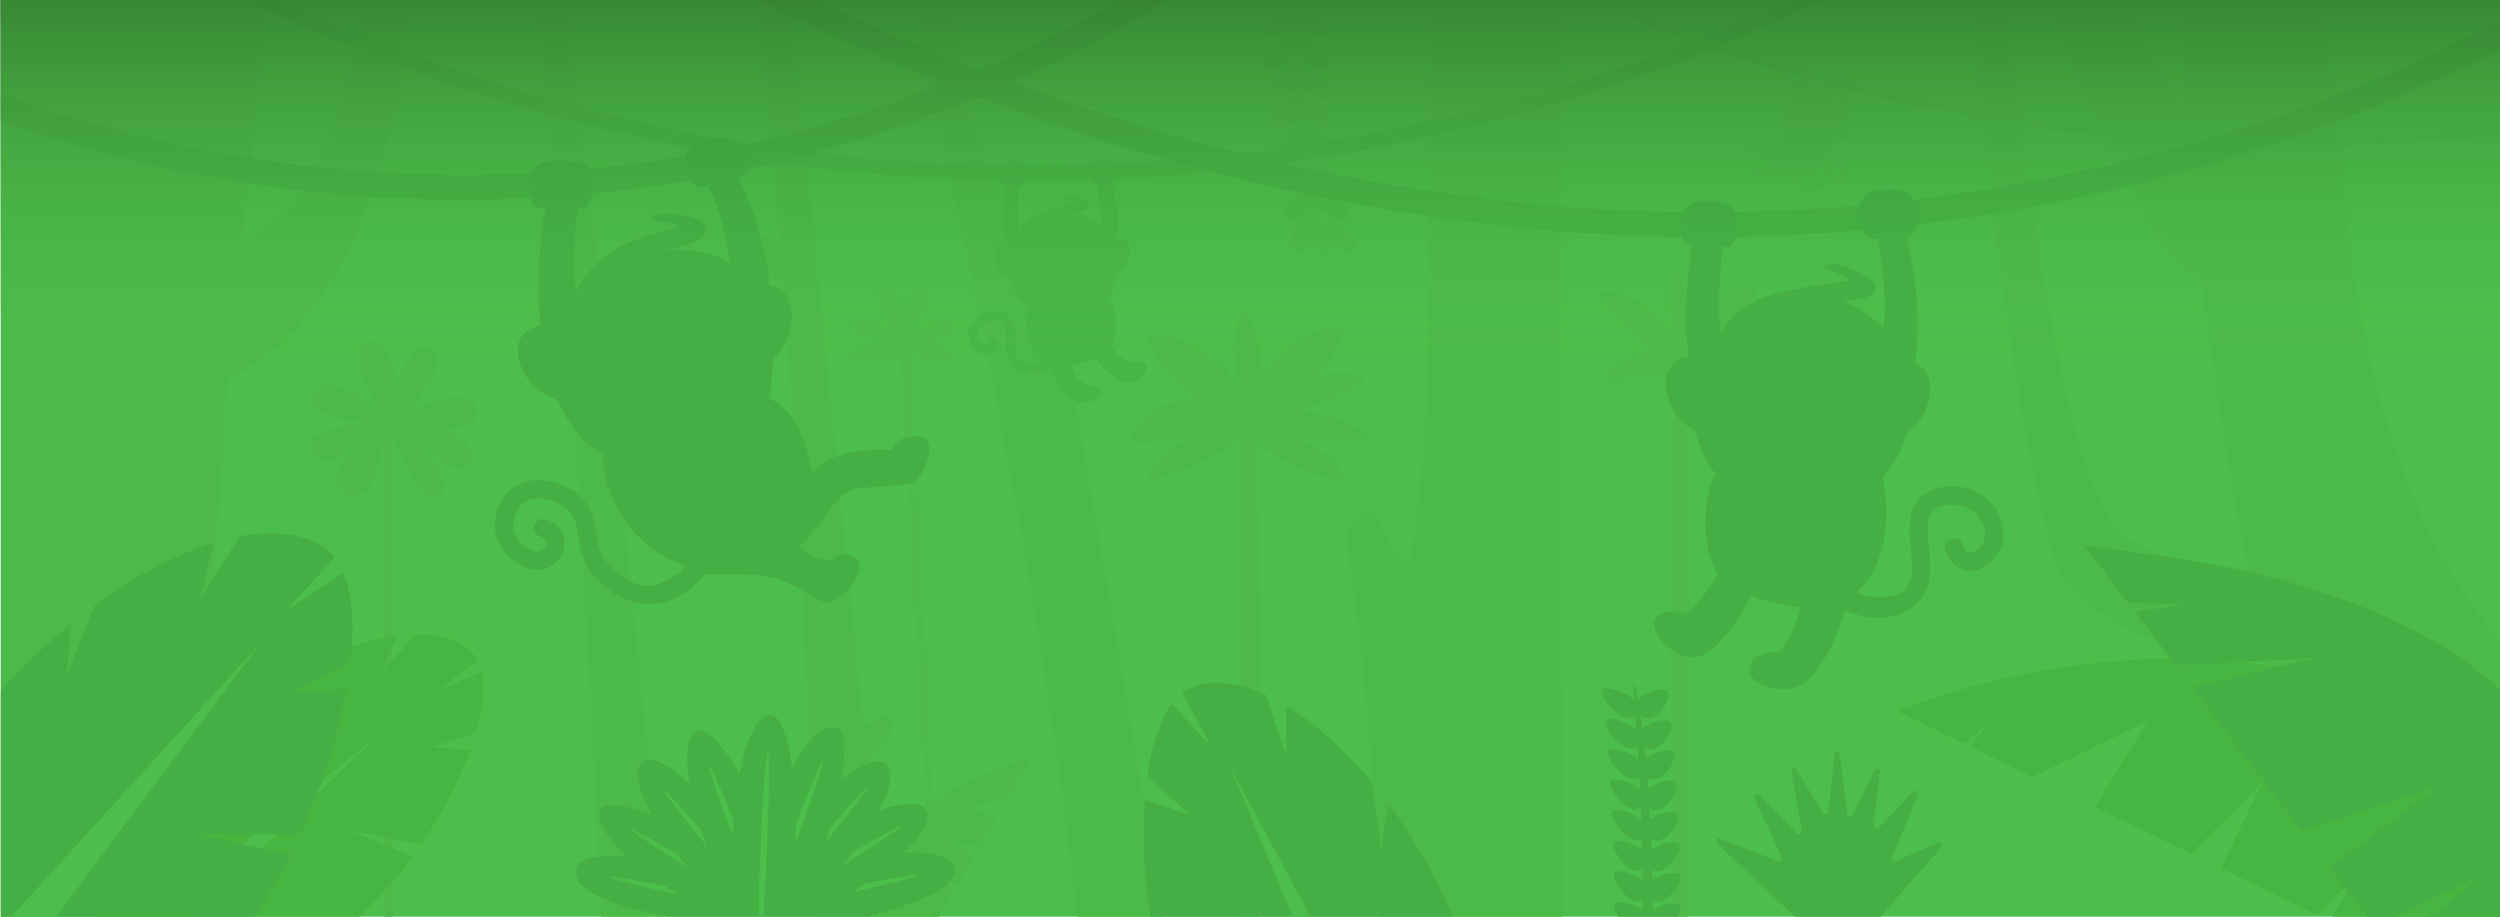 <svg fill="none" height="1100" viewBox="0 0 3000 1100" width="3000" xmlns="http://www.w3.org/2000/svg" xmlns:xlink="http://www.w3.org/1999/xlink"><linearGradient id="a" gradientUnits="userSpaceOnUse" x1="1500" x2="1500" y1="1100" y2="0"><stop offset=".62" stop-color="#4cbf4b" stop-opacity="0"/><stop offset="1" stop-color="#2b6625" stop-opacity=".6"/></linearGradient><clipPath id="b"><path d="m0 0h3000v1100h-3000z"/></clipPath><g clip-path="url(#b)"><path d="m1 0h3000v1100h-3000z" fill="#4cbe4b"/><path d="m1513.86 5.86c-.95-1.25-1-3.33-.43-5.86h30.84c-10.8 7.2-27.1 10.33-30.4 5.86zm47.77-5.86h30.8c.65 2.53.63 4.6-.23 5.86-3.14 4.48-19.62 1.33-30.56-5.86zm66.37 299c-2.75 5.5-29-.73-40.1-11.84 2.37 13.52 3.55 20.9 2.6 20.84-.6.06-3.18-6.94-6.78-19.8-6.93 10.46-28.88 16.13-34.07 10.8-7.34-7.36 10.5-44.57 29.24-29.25-1.24-5.04-2.53-10.53-3.88-16.47-8.1 9.6-28.48 14.57-33.3 9.46-5.6-5.8 4.85-30.15 18.5-32.8 3.43-.658 7.05.141 9.89 2.18l.46.32v-.23c-.95-4.666-1.9-9.533-2.86-14.6-4.5 4.7-11.9 8.22-18.63 9.82-4.28 1.019-14.27 2.834-15.43-3.56-2.29-10.392 7.59-24.57 16.62-29.07 4.25-2.301 9.46-2.061 13.46.61l-.42-2.53c-.63-3.7-1.25-7.476-1.84-11.33-9.22 8.83-28.26 13.18-32.6 8.27-10.25-11.456 15.87-39.428 29.17-31.4-.6-4.32-1.18-8.703-1.75-13.15-9.6 8.6-28.25 12.75-32.4 7.9-6.17-7.07 13-41.1 29.58-31.75-.45-4.153-.89-8.353-1.3-12.6-9.92 8.4-28.3 12.42-32.26 7.62-5.93-7 13.88-40.72 30.1-32l-.9-12.22c-10.2 8.26-28.38 12.17-32.18 7.4-5.73-7 14.78-40.47 30.74-32.15-.19-4-.36-8-.53-12-10.44 8.18-28.55 12-32.2 7.27-5.52-7 15.8-40.38 31.52-32.22-.07-3.487-.11-6.997-.13-10.53h12.47l.1 11.1c15.3-10.07 39.03 24.52 34.3 31.68-3.33 4.9-23 .65-33.82-8.08.13 4.5.3 8.967.5 13.4 15.1-10.38 39.88 24.37 35.33 31.55-3.2 4.92-23.12.6-34.17-8.2.27 4.567.55 9.1.84 13.6 14.8-10.7 40.7 24.23 36.3 31.4-3.1 4.94-23.34.55-34.6-8.34.38 4.667.78 9.3 1.2 13.9 14.45-11.17 41.57 24 37.37 31.2-3 5-23.73.46-35.15-8.58.51 4.88 1.04 9.68 1.57 14.4 7.6-6.48 19.44 1 28.07 10.3 12.98 14.071 13.56 27.76-9.62 19.85-5.68-1.861-11.01-4.66-15.76-8.28l1.38 10.57.62 4.62c8.1-7.93 22.27 2 31.43 12.74 6.08 7.15 10 14.66 8.4 17.57-2.83 5.12-25.26.12-36.9-9.53.85 5.707 1.69 11.187 2.52 16.44 6.36-7.53 17.62-2 26.82 6.32 9.2 8.34 16.36 19.48 14.48 23.17-2.76 5.27-26.66-.2-38.2-10.4l3.16 18.47c11.5-18.02 46.58 20.66 43 28.16z" fill="#4cb949"/><path d="m2022.1 449.93c12.07 215.715 2.87 434.058 3.6 650.06h-18.3c-1.72-217.211-3.75-434.706.12-651.9-2.42.72-4.85 1.386-7.3 2-33 8.34-66.94 7.28-80.4 7.8 5.1-18.1 48-34.9 58.1-37.64-20.48-16.24-51.38-48.08-58.1-69.25 39-2.35 68.94 22.92 86.58 46.44-5.6-24.64-7.24-55.56 7.36-72.92 3 4.73 6.94 15.18 10.37 28 2.97 11.005 5.07 22.226 6.29 33.56 8.63-11.54 19.63-22.8 32.87-31.07s28.7-13.54 46.27-13.12c-1.56 7-4.88 14.8-9.5 22.9-5.16 8.933-11.12 17.387-17.79 25.26 17.07-4.1 33.84-4.8 45.94 1.56-7.2 7-35.52 22.23-63.5 31.12 25.7 2.1 53.2 9 65 25.2-8.84 2.9-37 4.18-64.2.93 19.8 9.55 38.9 23.68 44 41.78-14.74-.62-66.52-17.54-87.42-40.74zm-914.1-42.2c22.1.82 37.48 14 32.78 23.47-3.08 6.2-43.9.76-50-10.08l36.37 678.82h-7.07l-40.72-677.56c-1.74 16.66-51.55 16.18-55.87 12.47-17.85-15.35 29.3-26.42 40.63-27.84-4.18-.14-51.72 1.1-44.28-18.54s43.17.77 52.84 8.63c-9-8.62-30-46.05-12-52.37s23.1 28.73 24.48 41c-1.7-17.64 11.72-47.54 25.7-39.13s-10.8 42.58-16.3 50.77c15.34-10.7 50.5-22.22 53.82-5.1 2.75 14.4-22.95 15.57-40.38 15.45z" fill="#4dba4a"/><path d="m3001 151.63v10.06c-206.72 23.24-416.63 17.224-621.54-18.88-164.1-28.908-324.8-76.94-477.86-142.81h25.66c144.96 60.451 296.56 105.015 451.21 132.45 205.17 36.415 415.51 42.498 622.55 19.17z" fill="#4cb949"/><path d="m3001 770v330h-133.2c-64.54-93.92-117.76-196.484-148.13-306.69-82.85 2.239-176.88-29.41-236.4-87.98-29.4-29-66.34-242.15-91.17-448.13-10.26-85.472-19.11-171.272-24.4-257.2h39.76c10.28 83.001 20.16 166.055 32.09 248.84 23.26 160.5 54.7 324.17 97.8 381.87 28.16 37.713 106.68 49.41 160.24 49.41-16.87-72.4-47-264-53.56-335.16-86.98-85.105-148.3-233.012-188.23-344.96h99c18.6 50.47 41.3 101.56 67.3 127.6-4.54-42.383-6.84-84.975-6.9-127.6h174.28c26.32 261.65 34.05 560.271 211.54 770.01z" fill="#4cba49"/><path d="m519.87 512.4c41.46 6 50.57 33.76 44.94 41.5-6.25 8.6-17.34 10.78-26.86 5s-25.3-24.83-38.72-34.35c13.1 10.3 49.5 64 24.82 72-22 7.1-44.83-58.58-53.1-75.76v579.21h-9.8v-572.67c-4.26 25.34-17.4 82.24-46.56 66.36-33.82-18.4 11.43-52.55 19.6-61.75-23.18 9.58-37 37.28-57 13.24-23.1-27.77 47.4-37.65 64.88-38.74-6.4-.63-79.3-3.28-66-32.63s66 5.3 80.1 18.26c-13-14.05-41.54-73.38-13.43-81.34s32.63 46.2 33.57 65.1c-.94-27.16 22.48-71.66 43.1-57.45s-20.6 64.17-29.82 76.2c24.5-14.9 79.47-29.2 82.9-2.65 2.87 22.3-25.9 22.33-52.6 20.48z" fill="#4cb949"/><path d="m2013 1100h-71.24c-4-6.72-6-13.32-4.1-15.94 3.55-4.77 23 0 33.46 9 .05-4.47.09-8.9.1-13.3-15.58 9.8-38.77-25.48-33.8-32.47 3.48-4.8 23.13.1 33.76 9.16 0-4.53-.04-9.03-.13-13.5-15.4 10.15-39.4-25.34-34.52-32.35 3.4-4.82 23.4.16 34.13 9.34-.1-4.67-.21-9.28-.33-13.85-15.2 10.68-40.12-25.13-35.35-32.16 3.36-4.87 23.82.26 34.63 9.6-.17-4.88-.35-9.68-.55-14.4-15 11.52-41-24.77-36.28-31.85 3.32-4.93 24.43.4 35.3 10-.27-5.2-.53-10.267-.8-15.2-14.62 12.77-42-24.24-37.36-31.4 3.3-5 25.35.64 36.16 10.62-.35-5.72-.7-11.21-1.06-16.47-14.16 14.64-43.17-23.42-38.62-30.67 3.3-5.17 26.7 1 37.3 11.5l-1.34-18.5c-13.43 17.6-44.68-22.06-40.15-29.47 3.37-5.4 29 1.6 39 13-.93-13.55-1.23-21-.34-20.9.67 0 2.4 7.08 4.64 20 8.06-10.24 30.77-15.26 35.4-9.78 6.5 7.6-15.25 44.22-32.48 28.32l2.25 16.58c9.08-9.33 30-13.68 34.37-8.44 6.2 7.44-15.07 42.7-31.86 29.37.53 4.767 1.06 9.723 1.58 14.87 5.82-5.358 26.51-15.991 33.75-7.71 2.06 2.52.9 8.24-2.16 14.2-5.86 11.34-18.7 23.5-29.5 15.78.4 4.5.78 9.113 1.15 13.84 5.59-4.775 26.55-15.656 33.32-7.23 2.47 3.1 0 11-4.82 18.2-6.55 9.75-17.52 18.3-26.82 12.18.28 4.3.55 8.673.8 13.12 7.14-5.77 18.56-9.25 26.1-9.12 3.24 0 5.76.76 6.9 2.25 2.66 3.43-.76 12.7-6.8 20.48-6.7 8.6-16.6 15.36-25 10.2.18 4.13.35 8.33.5 12.58 6.83-5.27 17.18-8.57 24.55-8.84 3.9-.15 7 .55 8.22 2.25 2.73 3.6-1.35 13.62-8.08 21.6s-16.07 13.88-23.94 9.3c.1 4 .18 8.07.25 12.2 7.02-4.93 15.23-7.89 23.78-8.6 4.2-.26 7.54.42 8.84 2.2 2.7 3.63-1.67 13.83-8.66 21.84-6.78 7.8-16 13.52-23.7 9.18v12c7.07-4.85 15.28-7.78 23.82-8.5 4.2-.24 7.47.44 8.74 2.22 1.74 2.54.27 7.94-3.02 13.65z" fill="#45af45"/><path d="m1505.36 527.34c10.6 190.176 5.34 382.226 4.64 572.66h-23.3l.18-574.98c-27.2 28.5-90.53 49.13-108.74 49.85 6.42-22.8 30.46-40.6 55.4-52.62-33.17 7.7-66.85 10.25-77.68 6.7 11.32-34.7 44.5-48 76.84-51.5-25.8-20.47-47.85-48.1-56.33-74.78 49.2-3 86.9 28.88 109.12 58.53-7.07-31.06-9.12-70 9.28-91.9 6.7 10.74 17.66 44.84 21 77.57 21.75-29.08 55.43-56.75 99.74-55.7-4 17.8-17.1 40.12-34.38 60.7 21.5-5.15 42.65-6.06 57.9 2-9.08 8.83-44.76 28-80 39.2 32.4 2.67 67.07 11.37 82 31.76-11.14 3.65-46.66 5.26-80.9 1.17 25 12 49 29.83 55.46 52.65-18.58-.76-83.84-22.08-110.22-51.33z" fill="#4cb949"/><path d="m796.52 1100h-75.52c-6.841-168.736-16.032-337.443-26.41-506-15.017-197.891-22.317-398.062-55.94-594h43.5c39.226 366.278 79.234 732.51 114.33 1099.21l.07.8z" fill="#4cba49"/><path d="m1222.6 935.44-12.9-2.44 11.7 4.48-12.9 22.08-47.2 6.76 34.16 15.6-20.07 34.4-36.8-7.1 30.53 17.83-20.16 34.55-21.26-4.34 18.73 8.7-19.9 34.1h-78.53c-15.26-100.063 104.21-169.494 188.8-189.01z" fill="#4cb949"/><path d="m1052 1100h-73.61c-9.254-251.891-18.025-504.145-38.5-755.43-14.778-12.139-30.965-33.402-34.7-52.38 1.428-4.568 5.754-8.923 9.91-11.28 4.83 4.06 16.55 9.4 21.3 10.48-8.774-97.155-18.121-194.243-27.62-291.33h39.52c29.467 289.806 58.28 579.678 87.59 869.5 11.5-5.22 20.26-8.74 26.35-13.42 7.13 3.45 9.16 9.17 9.4 18-6.6 15.55-31.6 36.24-31.15 40.85v.2s11.51 165.31 11.51 184.81zm-559.43-1100c-13.261 160.594-63.064 379.202-220.37 455.51-9.038 214.742-37.98 430.892-60.97 644.45h-210.23v-1099.96h319.76c-9.32 95.843-19.767 191.587-29.68 287.37 101.759-44.746 129.641-191.232 145.69-287.37z" fill="#4cb949"/><path d="m1396.18 1100h-103.32c-41.56-368.922-117.84-737.645-198.14-1100.06h47.42c18.04 106.687 29.1 251.58 121.31 320.26l132.7 779.77zm482.64-1100c-9.05 366.657-4.23 733.281-3.7 1100h-222.6c.6-48.6-1.3-100.82-4.52-152-9.58-152.33-31-295.66-33.7-307.56 5.1-6.37 23.7-24.7 32-31 5.74 13.38 24.28 53.83 44.37 71.56 39.2-222.565 17.35-455.35 24.88-680.94z" fill="#4cba49"/><path d="m2189.07 0c-313.06 149.566-660.61 226.2-1007.73 216.38-306.936-8.417-611.615-83.231-888.22-216.38h42.33c265.073 121.761 554.438 190.587 846.18 198.36 332.09 7.517 662.53-60.224 964.9-198.36z" fill="#48b646"/><path d="m1403.44 0c-188.59 114.73-399.88 191.475-618.33 223.34-262.888 37.973-533.677 9.565-784.11-78.1v-31.82c248.928 88.864 518.064 118.123 779.85 80.27 197.477-28.592 389.84-95.248 563.35-193.69z" fill="#47b244"/><path d="m3001 25.82v33.6c-348.02 174.009-739.34 249.807-1127.1 218.37-335.14-27.247-663.7-126.438-963.38-277.79h68.1c280.35 133.481 585.53 222.319 895.57 247.76 388 31.791 779.83-45.212 1126.81-221.94z" fill="#47b244"/><path d="m571.05 879.64-52.5 16.55 45.68 4.47c-12.62 35.18-32.5 74.3-58.7 112.4l-86.53-16.13 76.08 30.94c-19.037 25.9-40.372 50.23-63.9 72.14h-315.65c31.58-124.512 122.878-229.096 233.47-291.51l-11.2 42.23 33.2-53.83c33.515-16.632 68.728-28.916 105.86-34.05l-19.03 43.85 40.96-45.36c25.952-.277 60.298 5.922 74.47 30.73l-47.08 36.33 52.1-22.5c3.97 18.3 1.32 44.1-7.24 73.73z" fill="#46b641"/><path d="m449.8 885.8-219.14 214.2h-47.56z" fill="#4cbe4b"/><path d="m420.3 794.52-70.87 36.78h.4l66-5c-10.467 60.513-30.229 119.481-55.79 175.25l-127.77-1.4 116.43 25.2c-12.754 25.65-26.909 50.58-42.4 74.68h-305.3v-271.03c25.947-29.053 54.126-56.032 84.28-80.69l-5.48 63.15 34-85.22c43.513-31.795 91.181-58.901 142.78-75.07l-16.26 67.44 47.2-75.03c36.934-6.868 87.733-6.645 114.08 25.31l-58.2 63.68 68.84-45.18c13.445 32.99 11.818 72.14 8.06 107.13z" fill="#45af45"/><path d="m312.03 772.2-244.65 327.8h-53.75z" fill="#4cbe4b"/><path d="m1743.4 1100h-362.94c-7.44-46.24-10.22-93.6-6.7-140.36l54.36 18.15-51.43-45.6c5.34-38.2 15.42-68.92 29.26-87.78l48 52.2-35.2-65.4c28.82-21.095 71.03-10.736 100.55 2.89l23.62 72.57.6-59.7c34.42 20.8 70.15 52.65 103.4 92.7l10.42 78.28 8.7-53.87c31.14 42.04 57.11 87.67 77.34 135.92z" fill="#45af45"/><path d="m1572.56 1100h-21.54l-75.07-180.37 96.6 180.37z" fill="#4cbe4b"/><path d="m3001 1021.47v78.53h-202.47l31.54-51.74-49.07 49.74-115.9-56.2 49.6-102.4-85.55 85-115.33-55.93 63.32-102.93-138.26 66.58-74-35.87 23.23-33-30 29.65-81.85-39.7c138.96-53.021 308.62-78.649 456.88-52.94 133.82 22.759 195.46 116.849 267.86 221.21z" fill="#46b641"/><path d="m3001 827.47v272.53h-85.2l61.5-48-104.37 48h-32.7l-23.17-30.44-21.43-28.14 128.37-96.12-126.5 39.84-36.05 11.35-130.76-171.77 146.66-35.02-166.7 8.7-48.86-64.2 59.13-8.9-67.33-1.84-52.38-68.84 98.1 13.27c25.52 3.86 53.6 8.68 83.12 15 104.17 22.2 226.43 62.78 318.57 144.56zm-671.13 188.93-73.25 83.6h-102.87l-93.53-87.94c-2.72-2.59.32-7.06 3.65-5.77l69.94 27.4c2.87 1.13 5.68-1.99 4.42-4.69l-32.94-71.26c-1.58-3.477 3.07-6.466 5.63-3.9l45.53 46.2c2.35 2.35 6.4.15 5.9-3l-12.76-71.07c-.69-3.746 4.53-5.513 6.39-2.41l31.8 52.64c1.69 2.826 6.12 1.71 6.43-1.44l7-69.64c.45-4.027 6.42-3.861 6.91-.06l8.53 71.3c.4 3.397 5.14 4.06 6.57 1.11l26.08-53.47c1.7-3.431 6.96-1.704 6.58 1.91l-7.33 64.92c-.39 3.288 3.83 5.105 6 2.78l41.36-43.6c2.62-2.729 7.09.403 5.73 3.73l-31.36 75.13c-1.2 2.85 1.87 5.73 4.6 4.52l51-22.43c3.3-1.35 6.17 2.81 4 5.44zm-1227.12-492.66c-24.23-2.1-31.6 12.68-32.8 16.53-12.24-.08-71.54-5.13-95.76 28.92-4.38-34.35-17.54-74.47-51.25-91.63 2.597-15.609 4.286-31.355 5.06-47.16 7.483-6.827 13.39-15.201 17.31-24.54 7.43-18.45 8.24-48.6-10-59.9-3.437-2.126-7.297-3.478-11.31-3.96-8.92-64.52-28.56-113.9-38.54-128.4 11.45-4.26 17.83-7.17 9.84-27.22-7.07-17.72-21.2-24.13-46.37-18-26.83 6.63-29.93 18.1-25.66 32.24 4.74 15.6 11 29 25.32 22.48 11.82 19.8 15.6 29.6 28.3 93.92-19.46-15.07-52-18.8-81-16.35-2.26.12-5.36.44-9.43 1 59.47-8.1 60.9-23.4 60.9-25.24-.1-23.4-74-23.35-64.94-14.33 7.5 7.5 33.9 1.77 30.35 9.75-2.95 6.6-87.75 8.85-121.42 77.82-5.42-41.93-2.1-76.25 3.16-99.86 12.12 1.3 18.38-8 17.62-35.58-.5-17.7-16-20.77-38.77-21.1-23.8-.34-36.55 3.16-37 28.67-.36 22.56 1.92 29.1 18.2 28.1-2.4 7.57-12.58 72.53-6 141.27-9.05 1.38-17.08 5.26-22.14 12.28-12.53 17.4-.34 45 13.55 59.2 7.85 8.06 18.46 14.1 29.34 17.5 11.69 27.38 28.87 50.85 53.69 65.55 2.8 71.64 55.85 121.18 100 133.18-4.55 9.46-31.58 24.8-46.3 24.23-25.17-1-43.53-22.1-47-26.34-10.85-13.42-12.7-25.64-14.63-38.58-2.08-13.78-4.42-29.4-19.1-42.93-10.15-9.36-24.25-16.07-38.67-18.4-16.72-2.7-32.16.76-43.46 9.77-19.14 15.26-25.58 44.38-14.67 66.3 10.56 21.2 39.06 37.83 60 27.5 11.1-5.42 20.84-18.78 17.94-33.65-2.1-10.9-10.72-20-22.5-23.74-8.792-2.342-16.812 7.132-12.701 15.486 2.927 5.948 12.372 5.575 13.631 12.404.74 3.83-3 8.27-6 9.77-3.36 1.65-9 .87-14.74-2-6.753-3.421-12.278-8.854-15.81-15.55-6.9-13.86-1.08-31.5 8.7-39.3 13.9-11.07 39.7-5.1 53.5 7.62 9 8.28 10.35 17.4 12.25 30 2.08 13.85 4.67 31.08 19.3 49.14 6.3 7.77 29.42 33.22 63.22 34.5h2.58c24.56 0 48.7-13.24 67.16-35.7 4.5.08 47.9-2.82 79.63 3.65 34.92 7.13 54.46 31.57 69.4 29.76 17.9-2.16 46.74-41.15 33.9-51.7-9.06-7.46-20.8-9-30.08 1-12.23 1.05-30.25-7.4-40.85-16.2 23.3-14.28 41.5-63 67.3-68.7 21.62-4.75 64.57-1.93 75-11.26s27.02-50.12 2.77-52.22z" fill="#45af45"/><path d="m1375 437.06c-5.2-5.63-15.18-4.18-19.18-1.22-7.65-2.22-15.56-12.3-21.65-20.24 11.2-21.34 2-53.86-3.52-60.13 5.47-6.82 8.48-16.33 10-26 4.39-2.814 8.09-6.572 10.84-11 5.12-8.5 7.9-23.26-.16-30.28-2.84-2.337-6.42-3.582-10.09-3.51 3.07-24.3-6-62.06-7.1-66.83 7.37-.4 6.2-7.55 5.45-13.5-1.64-12.67-10.45-12.82-18.78-11.84-12.8 1.5-16 8.08-14.44 15.48 1.6 8 1.87 14.2 9.6 12.53 1.3 3.9 6.57 37.6 5 51.92-6.1-10.95-20.64-16.17-36.8-17 21.88-2.13 23-8.23 23.07-9 1-11.32-34.75-14.5-30.77-9.76 3.3 3.95 16.3 2.33 14.25 6-1.7 3.06-54.3 7.6-66.83 33.26-4.2-18.1-1.15-49.15-.6-53 7 1 10.7-7.65 10.34-15.76-.32-7.36-4.3-13.53-16.2-13.52-6.77 0-18.56.72-19.06 14.1-.18 5 .13 14.78 7.65 15.06-.3 5.4-5.72 39.46-.34 66.84-3.24.377-6.26 1.807-8.61 4.07-7.54 7.57-3.72 22.1 2 30.2 3.05 4.195 7 7.659 11.56 10.14 2.37 10.4 8.1 20.36 20.58 31.1-3 26.23 3.42 54.53 20.8 67.28-2.7 3.47-21.67 7-28.5 1-6.1-5.37-5.85-14.7-5.58-24.55.3-10.93.64-23.32-9.2-30.5-10.43-7.6-28.24-5.67-38.13 4.14-7.36 7.3-12 20.72-6 31.2 4.34 7.66 14.15 13.8 22.66 10.65l.48-.2c6.52-2.7 8.9-9.38 9.62-12.14.75-2.857-1.04-5.937-3.92-6.69-2.86-.746-5.94 1.035-6.69 3.92-.47 1.8-1.6 4.1-3.2 4.78h-.1c-2.7 1-7.35-2.3-9.32-5.76-3.1-5.47-.22-13.62 4.22-18 6-6 17.88-7.5 23.94-3.07 4.84 3.54 5 10.42 4.7 21.34-.3 11.4-.67 24.33 9.3 33.1 8.84 7.76 23.13 9.46 35.4 4.94 2.75-1 7.83-3.3 10.48-3.24 4.16 20.6 22.9 38.12 31.78 39.74 14 2.54 27.44-5.56 27.18-11.8-.4-9.3-13.63-10.08-18.5-9-5-4.28-13.9-12.05-17-23.43 6-.46 25.1-6 29.56-9.24 12 18.9 30.22 31.17 41.56 29.07 15.06-2.73 22.5-17.07 18.24-21.67z" fill="#48b646"/><path d="m2216.15 93.68c-7.45-1.57-9.7 1.44-10.87 5.92-1.7 6.63 0 8.77 3.15 8.9.47 9.112-.59 18.237-3.13 27-1.3-6.73-6.9-11.67-14-14.77 11.93 2.65 13.56-.37 13.73-.78 2.42-5.75-15.7-13.45-14.42-10.3 1.06 2.62 8.12 4 6.42 5.55-1.4 1.32-26.86-5.3-39.47 5.5 3.9-14.56 6.43-18.55 10.28-23.2 3.44 2.24 7.35-1.94 9.2-5.8 1.67-3.48 2.63-7.34-5.36-10.34-7.52-2.83-11.26-.78-13.8 3.53-2.86 4.87-2.93 8-.13 9.55-5.2 7.47-8.77 12.64-12.38 29.87-1.06-.044-2.12.147-3.1.56-5.15 2.2-6.14 10-5 15.1.65 2.559 1.85 4.947 3.51 7-.42 4.123-.61 8.266-.55 12.41-9.4 3.1-14.4 13-16.88 21.68-4.92-9.77-19-9.38-22.14-9.84-.16-1.05-1.48-6.23-7.83-5.58s-3.66 10.8-1.33 13.64 13.56 3.8 19 5.88c6.45 2.5 7.73 14.4 13.2 19-3.1 1.86-9.56 2-12.68 1.28-2-3-4.24-4.47-7.64-2.7-3.86 2 .55 12 5.1 13.26 3.8 1.06 12.8-.5 22.13-1 8.46-.42 19.58 2.05 20.75 2.2 3.9 6.54 9.6 10.92 16 11.9.22 0 .44.07.67.1 8.8 1 15.8-4.66 17.72-6.42 4.5-4.1 5.85-8.45 6.94-12 1-3.2 1.7-5.5 4.36-7.28 5.75-3.887 15.68-2.834 16.21 5.287.13 1.889-.36 3.769-1.38 5.363-1.78 2.412-5.53 4.789-8.59 3.4-1.35-.93-1.69-2.852-.27-3.813 1.06-.715 2.32-.449 3.16-1.617 1.42-1.979-.27-4.874-2.74-4.53-3.01.387-5.64 2.434-6.76 5.26-1.33 3.73.66 7.56 3.3 9.4 5 3.5 13 .33 16.6-4.74 1.79-2.67 2.64-5.857 2.43-9.064-.83-12.604-15.68-15.875-25.19-9.686-4.33 2.92-5.56 6.87-6.64 10.35-1 3.27-2 6.36-5.32 9.4-1 1-6.64 5.7-13.2 5-3.83-.43-10.22-5.47-11-8.1 11.9-1.36 27.6-12.07 31.15-30.5 7-2.83 12.37-8.2 16.48-14.84 2.99-.428 5.84-1.581 8.28-3.36 4.16-3.14 8.4-9.8 5.85-14.8-.56-.981-1.32-1.84-2.22-2.527s-1.92-1.187-3.02-1.473c4.4-17.52 4.35-34.74 4-36.8 4.17.9 4.74-.1 5.82-6.55 1.32-7.84-1.32-9.44-8.4-10.93z" fill="#4cb949"/><path d="m1041.91 1100h-242.64c-23.197-6.09-115.471-21.87-107.86-58.08 3.716-17.5 47.586-15.02 60.59-14.73-24.26-22.42-38.43-43.58-31.16-55.72 5.5-9.17 30-5.54 60.88 5.4-15.58-29-22-53.55-11.24-62.64 14.286-12.064 47.521 18.241 56.84 25.7-5.3-32.6-3.44-58 9.76-63.1 11.06-4.25 30.8 18.25 50.4 51.1 8-40.2 21.3-70.6 37.67-69.93 11.47.5 20.42 27.27 25.4 63.44 8.764-15.076 31.948-56.31 53.78-48.19 10.14 3.8 10.9 29.13 5.5 62.15 51.59-41.086 76.64-21.79 45.31 36.92 61.43-21.902 79.16 4.962 29.68 50.63 15.48-.33 56.3-1.7 60.91 19.11 6.39 29.23-87.13 53.03-103.82 57.94z" fill="#45af45"/><path d="m915.7 1100h-4.94c-.87-51.34 6.8-199.17 10.9-199 3.1.13-1.02 147.72-5.95 199zm187.6-50.34c.34 1.54-37 11.14-80.4 21.28 5.32-3.5 10.58-7.13 15.75-10.8 35.86-7.28 64.25-12.23 64.64-10.47zm-22.17-58.03c.82 1.34-31 22.36-68.44 45.93 3.84-5 7.6-10.12 11.24-15.25 31.3-18.43 56.26-32.2 57.2-30.68zm-266.86 82.02c-43.76-9.7-81.52-19.08-81.1-21.13.28-1.33 28.6 3.43 64.43 10.32 5.45 3.7 11.02 7.32 16.66 10.8zm-1.4-48.65c3.907 5.23 7.94 10.4 12.1 15.5-37.46-23-69.1-43.58-68.05-45.35.7-1.16 25.08 12.05 55.94 29.84zm34.92-10.1c-28.5-34.58-52.47-65.24-50.87-66.6 1-.88 20.4 20.3 44.38 47.8 2.034 6.31 4.201 12.58 6.5 18.8zm142.82-3.52c2-6 3.94-12.13 5.75-18.22 23.77-27.83 43.1-49.23 44.5-48.08 1.22 1-22.3 31.58-50.24 66.3zm-110.34-26.78c-.397 6.054-.681 12.115-.85 18.18-16.6-44.24-30.5-84.3-28.46-85.1 1.36-.52 14.33 29.7 29.3 66.9zm74.28 27.23c.33-7.57.48-15.25.48-22.94 16-41.33 30.65-76.6 32.6-75.87 1.7.64-14.92 49.3-33.07 98.8z" fill="#4cbf4b"/><path d="m2383.44 597.76c-21.3-18.07-57.25-19.15-76.9-2.3-18.57 15.92-15.95 40.64-13.63 62.45 2.1 19.7 4.06 38.28-7.32 50-12.72 13.07-51.2 8.9-57.16 2.38 32.78-28.22 41.1-85.8 31.06-137.8 13.42-13.6 23-33 29.48-52.93 6.51-4.796 12.11-10.715 16.54-17.48 10.72-16.75 17.1-46.22 1.3-60.72-2.55-2.325-5.52-4.147-8.75-5.37 10.5-80.2-9.1-141.47-10.52-152.17 15-1.74 14.1-21.4 12.94-31.32-3.1-26.67-26.8-26.25-40.33-25.2-23.82 1.85-30.8 14.8-30.3 29.57.56 16.28 9.4 33 23.15 29.9 1.73 7.53 12.68 69.12 7.13 106-16.54-14.46-31.33-25.16-48.64-32.06 34.9-.43 38.27-10.66 38.6-12.14 5.15-22.82-66.87-39.34-60.08-28.53 5.64 9 32.64 9.33 27.4 16.3-4.35 5.78-131.2 4.35-152 64.66-5.34-28.4-.06-96.65 1.9-104.63 15.74 2.13 15.27-10.4 17.26-26.56 1.84-15.05-5.5-27.7-31.3-28.7-16.8-.65-34.42 1-35.7 26.63-.6 12-1.8 26.48 13 26.1-1.45 9.72-13.68 86.7-3.75 134.8-7.56.7-14.47 3.36-19.62 8.6-15 15.3-7.15 44.4 4.4 60.57 6.2 8.388 14.19 15.285 23.4 20.19 4.54 19.1 12.06 37.64 24 50.42-10.08 13.4-23.34 79.9 2.4 120.8-10.93 16.84-25.7 41.44-40.64 47.08-8.46-5.3-30.64-3.6-35.2 8.08s13.7 41.14 44.24 44.35c23 2.43 50.83-34.5 71.78-74.18 9.42 5.85 46.58 13.87 58.57 13.85-4.34 23.24-16.85 45-26.15 54.32-9.9-1.33-35.08 2-34.94 22.7.1 12.55 28.66 26.63 56.2 19.35 17.52-4.63 47.6-46.17 57.55-91 5.3-.54 12.82 3.24 18.48 4.84 25.22 7.12 53.53 1.47 70-15.44 18.57-19.1 15.84-44.9 13.42-67.64-2.3-21.8-3.05-35.6 6.07-43.42 11.44-9.8 35.4-8.62 48.37 2.38 9.57 8.1 16.6 24 11.26 35.38-3.4 7.24-12.17 14.56-17.74 13l-.2-.06c-3.32-1.08-5.92-5.56-7.14-9.06-4.46-13.775-25.72-6.123-20.78 7.21 1.87 5.4 7.68 18.42 21.14 22.78l1 .3c17.5 4.94 36.17-8.86 43.64-24.85 10.3-21.88-1.03-48-16.9-61.44z" fill="#45af45"/><path d="m0 0h3000v1100h-3000z" fill="url(#a)"/></g></svg>